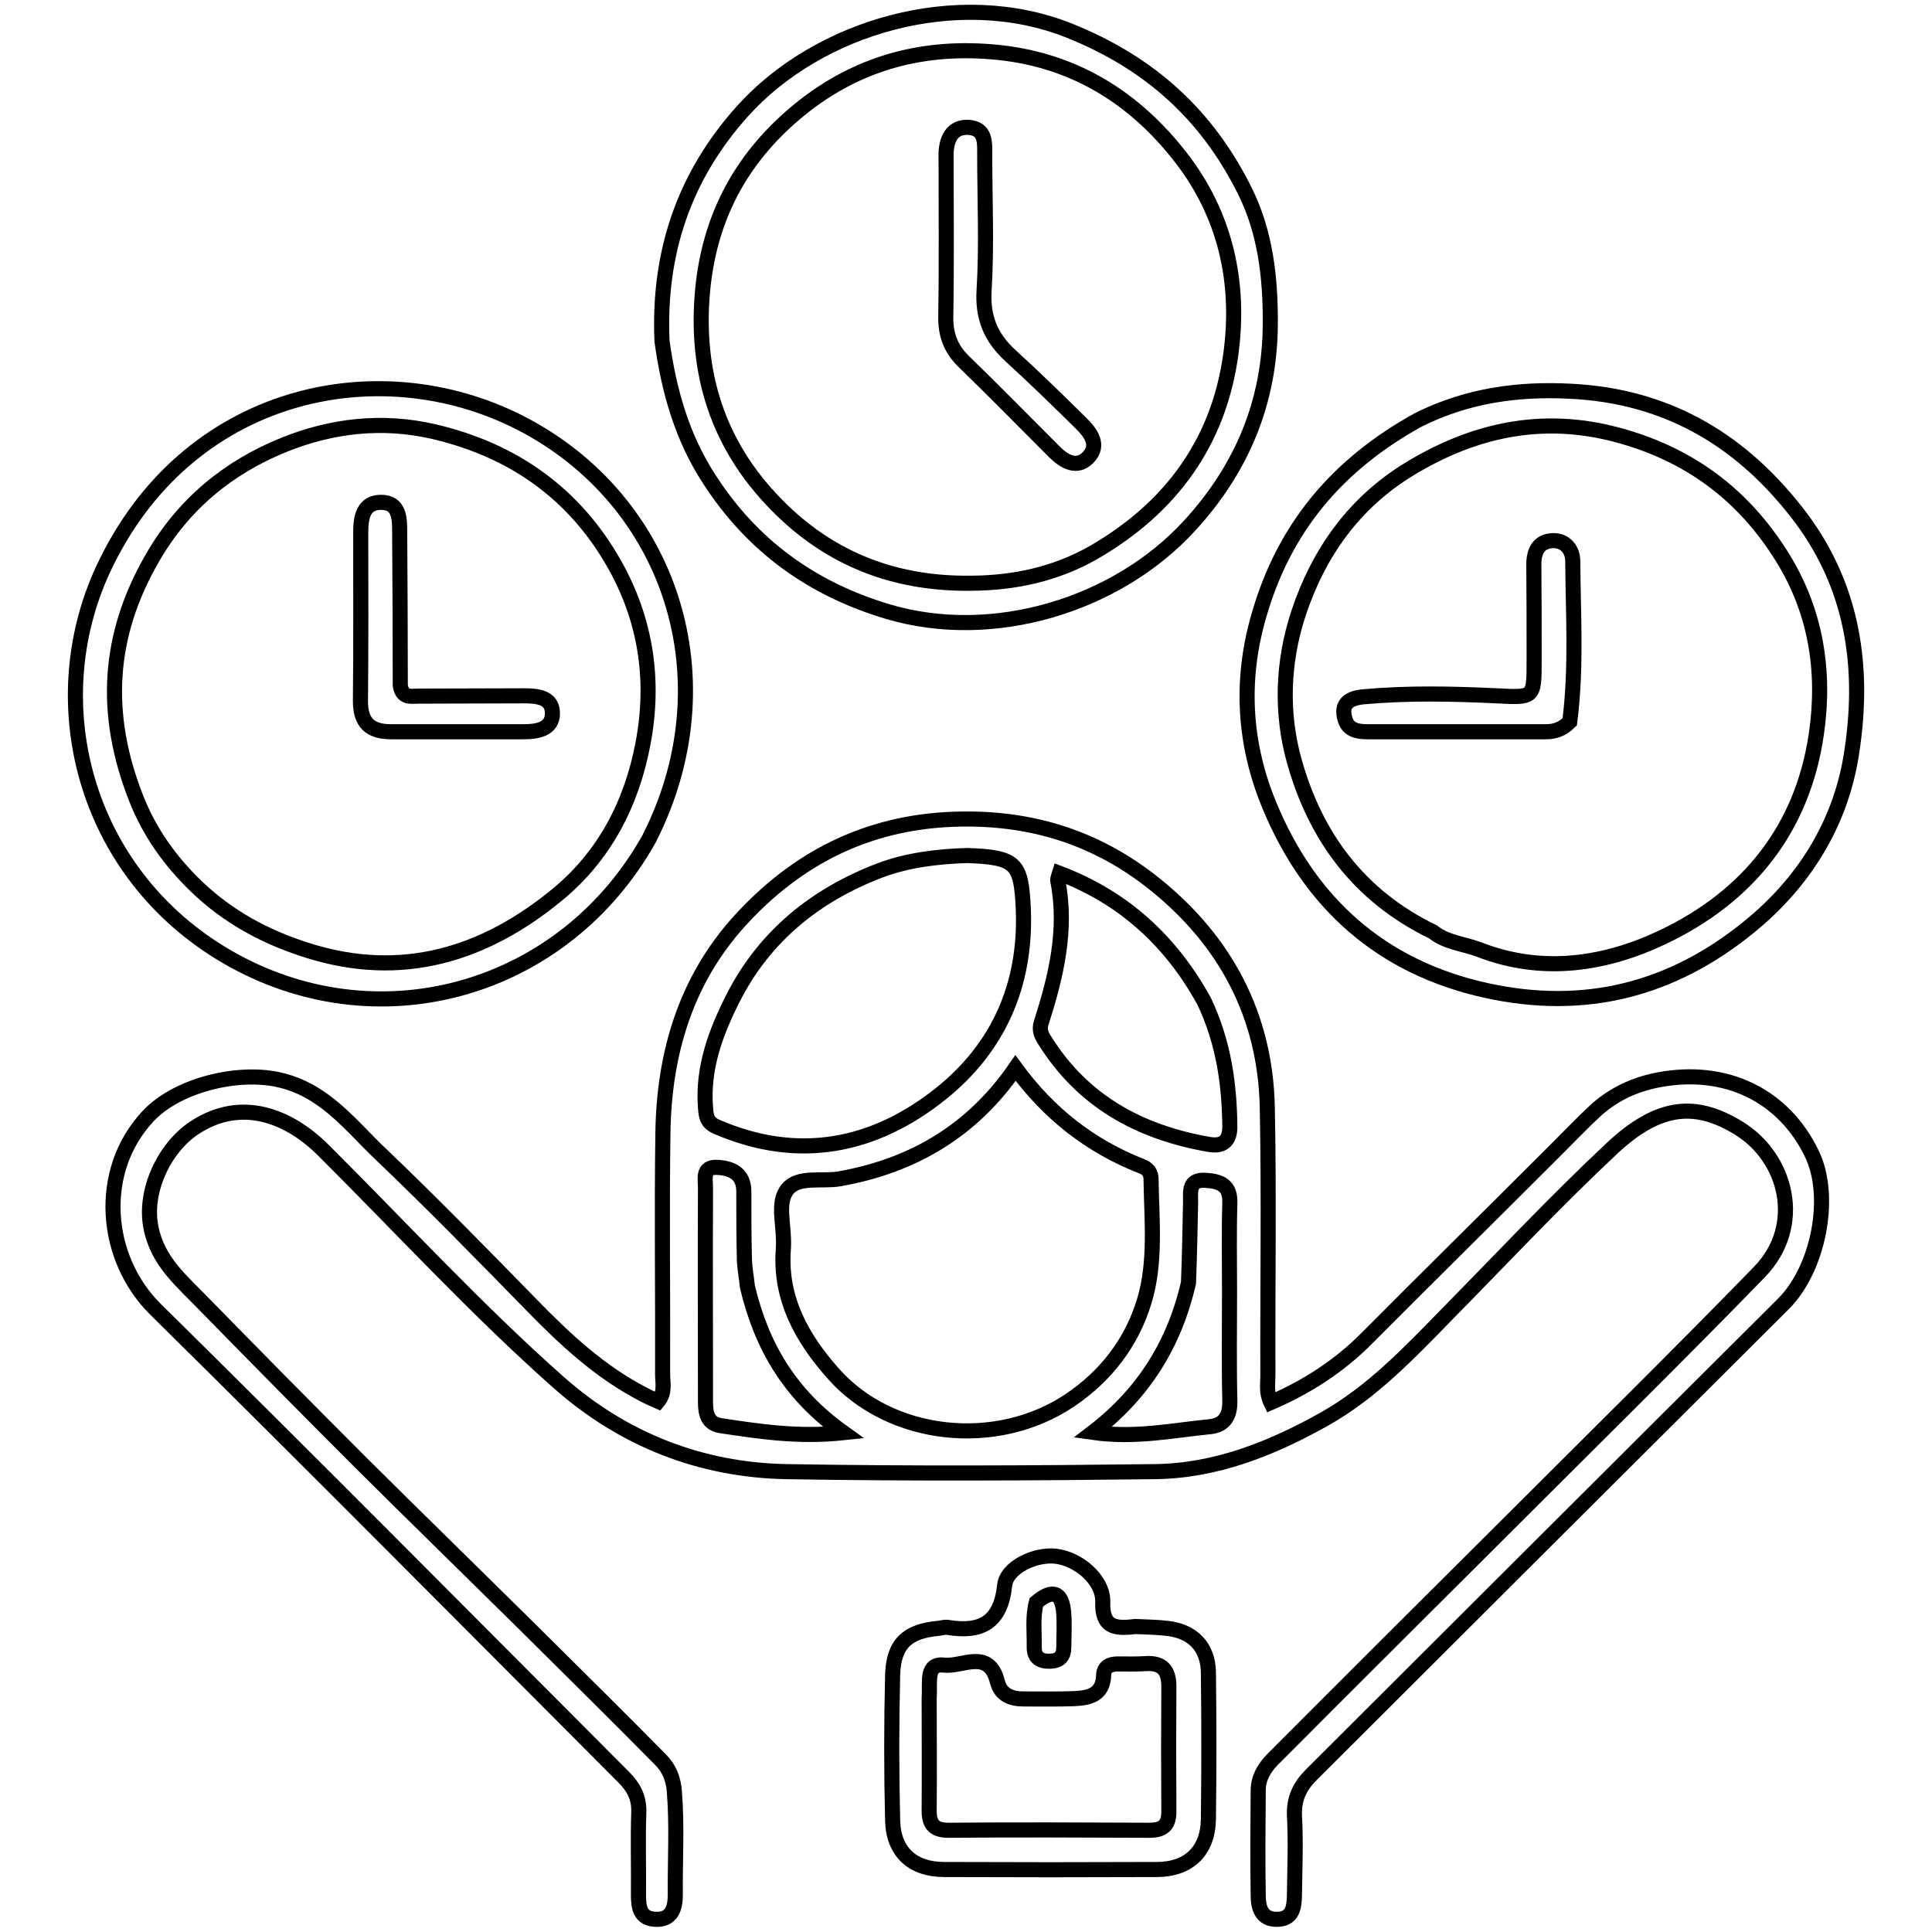 <?xml version="1.0" encoding="utf-8"?>
<!-- Generator: Adobe Adobe Illustrator 24.2.0, SVG Export Plug-In . SVG Version: 6.00 Build 0)  -->
<svg version="1.1" id="Layer_1" xmlns="http://www.w3.org/2000/svg" xmlns:xlink="http://www.w3.org/1999/xlink" x="0px" y="0px"
	 width="64px" height="64px" viewBox="0 0 64 64" style="enable-background:new 0 0 64 64;" xml:space="preserve">
<style type="text/css">
	.st0{fill:none;stroke:#000000;stroke-width:0.5;stroke-miterlimit:10;}
</style>
<g>
	<path class="st0" d="M54.95,35.77c2.23-0.42,4.14,0.52,5.07,2.45c0.69,1.42,0.22,3.82-0.95,4.98c-5.22,5.2-10.43,10.4-15.64,15.6
		c-0.37,0.37-0.57,0.78-0.55,1.34c0.05,0.88,0.01,1.76,0,2.65c-0.01,0.4-0.06,0.79-0.59,0.79c-0.51,0-0.61-0.4-0.61-0.79
		c-0.02-1.16-0.01-2.32,0-3.48c0-0.4,0.19-0.73,0.46-1.01c2.52-2.53,5.05-5.05,7.58-7.57c2.86-2.86,5.75-5.7,8.57-8.6
		c1.48-1.53,0.91-3.79-0.71-4.77c-1.41-0.86-2.62-0.77-4.16,0.66c-1.89,1.77-3.67,3.67-5.49,5.52c-1.25,1.28-2.48,2.58-4.06,3.47
		c-1.75,0.98-3.6,1.72-5.63,1.74c-4.06,0.05-8.12,0.07-12.18,0c-2.86-0.05-5.43-1.07-7.56-2.96c-2.73-2.42-5.2-5.11-7.78-7.68
		c-1.14-1.14-2.72-1.78-4.28-0.75c-1,0.66-1.68,2.1-1.44,3.3c0.22,1.14,1.04,1.79,1.76,2.54c1.72,1.76,3.46,3.52,5.2,5.26
		c1.87,1.86,3.76,3.7,5.64,5.56c1.43,1.42,2.87,2.84,4.28,4.27c0.28,0.28,0.43,0.63,0.46,1.07c0.09,1.13,0.02,2.27,0.03,3.4
		c0,0.44-0.11,0.84-0.65,0.82c-0.51-0.02-0.57-0.38-0.57-0.8c0.01-0.91-0.02-1.82,0.01-2.72c0.02-0.49-0.15-0.84-0.5-1.19
		C15.5,53.7,10.36,48.51,5.15,43.37C3.45,41.69,3.2,38.8,4.9,36.98c0.96-1.03,2.93-1.51,4.3-1.22c1.54,0.33,2.39,1.5,3.4,2.46
		c1.71,1.63,3.36,3.32,5.01,5.01c1.12,1.15,2.28,2.23,3.72,2.97c0.15,0.08,0.31,0.15,0.47,0.22c0.24-0.29,0.15-0.61,0.15-0.89
		c0.01-2.67-0.03-5.35,0.01-8.02c0.04-2.62,0.76-5.04,2.54-7c1.87-2.06,4.19-3.26,7.06-3.37c2.55-0.1,4.78,0.6,6.72,2.17
		c2.32,1.87,3.63,4.33,3.7,7.34c0.06,2.97,0.01,5.95,0.02,8.93c0,0.27-0.06,0.55,0.1,0.88c1.2-0.52,2.27-1.21,3.19-2.14
		c1.99-2,4-3.98,5.99-5.97c0.55-0.54,1.08-1.11,1.65-1.63C53.49,36.24,54.15,35.92,54.95,35.77z M25.95,41.37
		c-0.13,1.65,0.62,2.97,1.66,4.14c1.9,2.14,5.41,2.51,7.84,0.87c1.2-0.81,2.04-1.92,2.45-3.26c0.4-1.3,0.25-2.69,0.23-4.05
		c0-0.22-0.1-0.36-0.32-0.44c-1.68-0.66-3.06-1.73-4.17-3.25c-1.44,2.09-3.41,3.24-5.83,3.67c-0.59,0.1-1.36-0.1-1.72,0.34
		C25.71,39.85,26,40.6,25.95,41.37z M32.04,28.34c-0.98,0.03-1.98,0.15-2.88,0.49c-2.13,0.81-3.83,2.17-4.88,4.24
		c-0.57,1.13-1.01,2.3-0.91,3.61c0.02,0.29,0.04,0.51,0.38,0.65c2.71,1.17,5.22,0.66,7.43-1.11c1.89-1.52,2.81-3.58,2.72-6.07
		C33.83,28.6,33.69,28.4,32.04,28.34z M39.89,33.17c-1.09-1.98-2.64-3.42-4.79-4.24c-0.03,0.1-0.07,0.17-0.06,0.24
		c0.32,1.63-0.06,3.19-0.55,4.72c-0.07,0.22,0,0.39,0.11,0.56c1.26,2.03,3.15,3.06,5.45,3.46c0.46,0.08,0.7-0.11,0.69-0.62
		C40.72,35.9,40.54,34.55,39.89,33.17z M24.76,42.63c-0.03-0.3-0.09-0.6-0.1-0.9c-0.02-0.75-0.02-1.51-0.02-2.26
		c0-0.61-0.42-0.78-0.9-0.8c-0.48-0.02-0.37,0.39-0.37,0.67c-0.01,2.37,0,4.74,0,7.11c0,0.39,0.08,0.72,0.52,0.78
		c1.28,0.19,2.56,0.39,4.05,0.23C26.19,46.21,25.24,44.64,24.76,42.63z M39.37,42.5c-0.46,1.99-1.46,3.64-3.17,4.95
		c1.41,0.2,2.65-0.07,3.89-0.19c0.47-0.05,0.66-0.36,0.65-0.85c-0.03-1.21-0.01-2.41-0.01-3.62c0-0.98-0.02-1.96,0.01-2.94
		c0.02-0.59-0.32-0.72-0.8-0.75c-0.57-0.04-0.5,0.36-0.5,0.71C39.42,40.65,39.41,41.51,39.37,42.5z"/>
	<path class="st0" d="M21.93,11.3c-0.13-2.94,0.74-5.47,2.66-7.61c2.52-2.81,7.13-4.15,10.82-2.68c2.68,1.07,4.58,2.8,5.83,5.32
		c0.68,1.37,0.85,2.87,0.84,4.4c-0.01,2.59-0.95,4.81-2.68,6.69c-2.4,2.62-6.5,3.88-9.99,2.84c-2.52-0.75-4.5-2.19-5.91-4.38
		C22.61,14.52,22.16,12.98,21.93,11.3z M32.19,19.32c1.43-0.01,2.8-0.31,4.04-1.02c2.56-1.48,4.16-3.66,4.55-6.62
		c0.31-2.36-0.2-4.58-1.66-6.46c-1.51-1.95-3.49-3.21-6.02-3.48c-2.46-0.26-4.68,0.32-6.61,1.89c-1.83,1.49-2.91,3.38-3.19,5.75
		c-0.31,2.73,0.37,5.15,2.24,7.15C27.28,18.4,29.47,19.36,32.19,19.32z"/>
	<path class="st0" d="M46.98,13.91c1.62-0.81,3.3-1.04,5.04-0.95c3.1,0.15,5.53,1.52,7.45,3.95c1.95,2.45,2.33,5.27,1.84,8.2
		c-0.38,2.22-1.56,4.12-3.35,5.58c-2.57,2.1-5.46,2.84-8.73,2.12c-3.49-0.77-5.85-2.91-7.18-6.13c-0.83-2-0.98-4.11-0.35-6.28
		C42.54,17.46,44.32,15.38,46.98,13.91z M47.47,30.87c0.45,0.36,1.02,0.39,1.54,0.59c2.09,0.81,4.17,0.49,6.08-0.42
		c2.81-1.34,4.62-3.57,5.08-6.73c0.3-2.07-0.01-4.06-1.14-5.87c-1.29-2.07-3.1-3.41-5.48-4.04c-2.48-0.66-4.74-0.15-6.85,1.13
		c-1.83,1.11-3.02,2.77-3.69,4.8c-0.53,1.62-0.58,3.31-0.13,4.9C43.57,27.68,44.99,29.67,47.47,30.87z"/>
	<path class="st0" d="M21.5,27.79c-2.77,4.95-8.78,6.75-13.74,4.04c-4.91-2.69-6.45-8.45-4.34-12.98c2.74-5.88,9.09-7.26,13.82-4.84
		C22.26,16.59,24.17,22.55,21.5,27.79z M4.52,26.47c0.44,1.11,1.12,2.06,1.98,2.89c1.05,1.01,2.28,1.68,3.68,2.12
		c3.14,1,5.89,0.13,8.29-1.85c1.53-1.26,2.45-2.98,2.83-5c0.4-2.1,0.09-4.09-0.93-5.91c-1.31-2.34-3.34-3.8-5.99-4.42
		c-1.72-0.4-3.39-0.2-4.96,0.43c-1.84,0.74-3.34,1.96-4.37,3.75C3.57,21.04,3.4,23.64,4.52,26.47z"/>
	<path class="st0" d="M37.6,53.88c0.39,0.02,0.72,0.02,1.05,0.06c0.86,0.09,1.37,0.61,1.38,1.47c0.02,1.61,0.02,3.22,0,4.84
		c-0.01,1.06-0.64,1.68-1.72,1.68c-2.34,0.01-4.69,0.01-7.03,0c-1.04,0-1.68-0.57-1.71-1.61c-0.04-1.61-0.04-3.23,0-4.84
		c0.03-1.04,0.5-1.45,1.53-1.54c0.1-0.01,0.2-0.05,0.3-0.03c1.1,0.18,1.75-0.16,1.88-1.39c0.06-0.6,1-1.04,1.68-0.97
		c0.75,0.08,1.58,0.77,1.57,1.5C36.5,53.89,36.9,53.97,37.6,53.88z M30.78,56.24c0,1.23,0.01,2.47,0,3.7
		c-0.01,0.46,0.13,0.69,0.64,0.69c2.22-0.02,4.43-0.01,6.65,0c0.44,0,0.65-0.15,0.65-0.61c-0.01-1.39-0.01-2.77,0-4.16
		c0-0.54-0.23-0.79-0.78-0.75c-0.3,0.02-0.6,0.01-0.91,0.01c-0.26,0-0.46,0.09-0.47,0.37c-0.02,0.66-0.48,0.76-0.99,0.78
		c-0.55,0.02-1.11,0.01-1.66,0.01c-0.41,0-0.76-0.13-0.87-0.57c-0.28-1.11-1.15-0.49-1.74-0.55C30.65,55.08,30.82,55.7,30.78,56.24z
		 M34.33,53.08c-0.13,0.49-0.06,0.99-0.07,1.49c0,0.35,0.2,0.47,0.53,0.46c0.31-0.01,0.45-0.16,0.45-0.47c0-0.4,0.03-0.8-0.01-1.2
		C35.17,52.82,34.92,52.58,34.33,53.08z"/>
	<path class="st0" d="M31.34,5.05c0.03-0.54,0.27-0.86,0.75-0.83c0.57,0.04,0.53,0.51,0.53,0.92c0,1.49,0.07,2.98-0.02,4.46
		c-0.06,0.91,0.22,1.58,0.86,2.17c0.79,0.72,1.56,1.47,2.32,2.22c0.34,0.33,0.67,0.75,0.26,1.17c-0.37,0.37-0.78,0.14-1.12-0.2
		c-1-1-1.99-2.01-3-2.99c-0.43-0.42-0.6-0.89-0.59-1.49C31.36,8.7,31.34,6.91,31.34,5.05z"/>
	<path class="st0" d="M52,23.91c-0.26,0.26-0.51,0.33-0.8,0.33c-1.97,0-3.93,0-5.9,0c-0.32,0-0.63-0.05-0.74-0.4
		c-0.17-0.55,0.16-0.72,0.63-0.76c1.46-0.13,2.92-0.1,4.38-0.03c1.25,0.06,1.25,0.09,1.25-1.18c0-1.06,0-2.12-0.01-3.17
		c0-0.44,0.16-0.77,0.62-0.79c0.41-0.02,0.67,0.29,0.67,0.68C52.11,20.34,52.23,22.1,52,23.91z"/>
	<path class="st0" d="M13.26,22.71c0.07,0.43,0.35,0.35,0.6,0.35c1.16,0,2.32-0.01,3.47-0.01c0.45,0,0.97,0.03,0.97,0.58
		c0,0.53-0.5,0.61-0.96,0.61c-1.46,0-2.92,0-4.39,0c-0.68,0-1.01-0.29-1.01-1.01c0.02-1.87,0.01-3.73,0.01-5.6
		c0-0.48,0.08-0.99,0.67-0.99c0.62,0,0.62,0.54,0.62,1.01C13.25,19.32,13.26,20.99,13.26,22.71z"/>
</g>
</svg>
